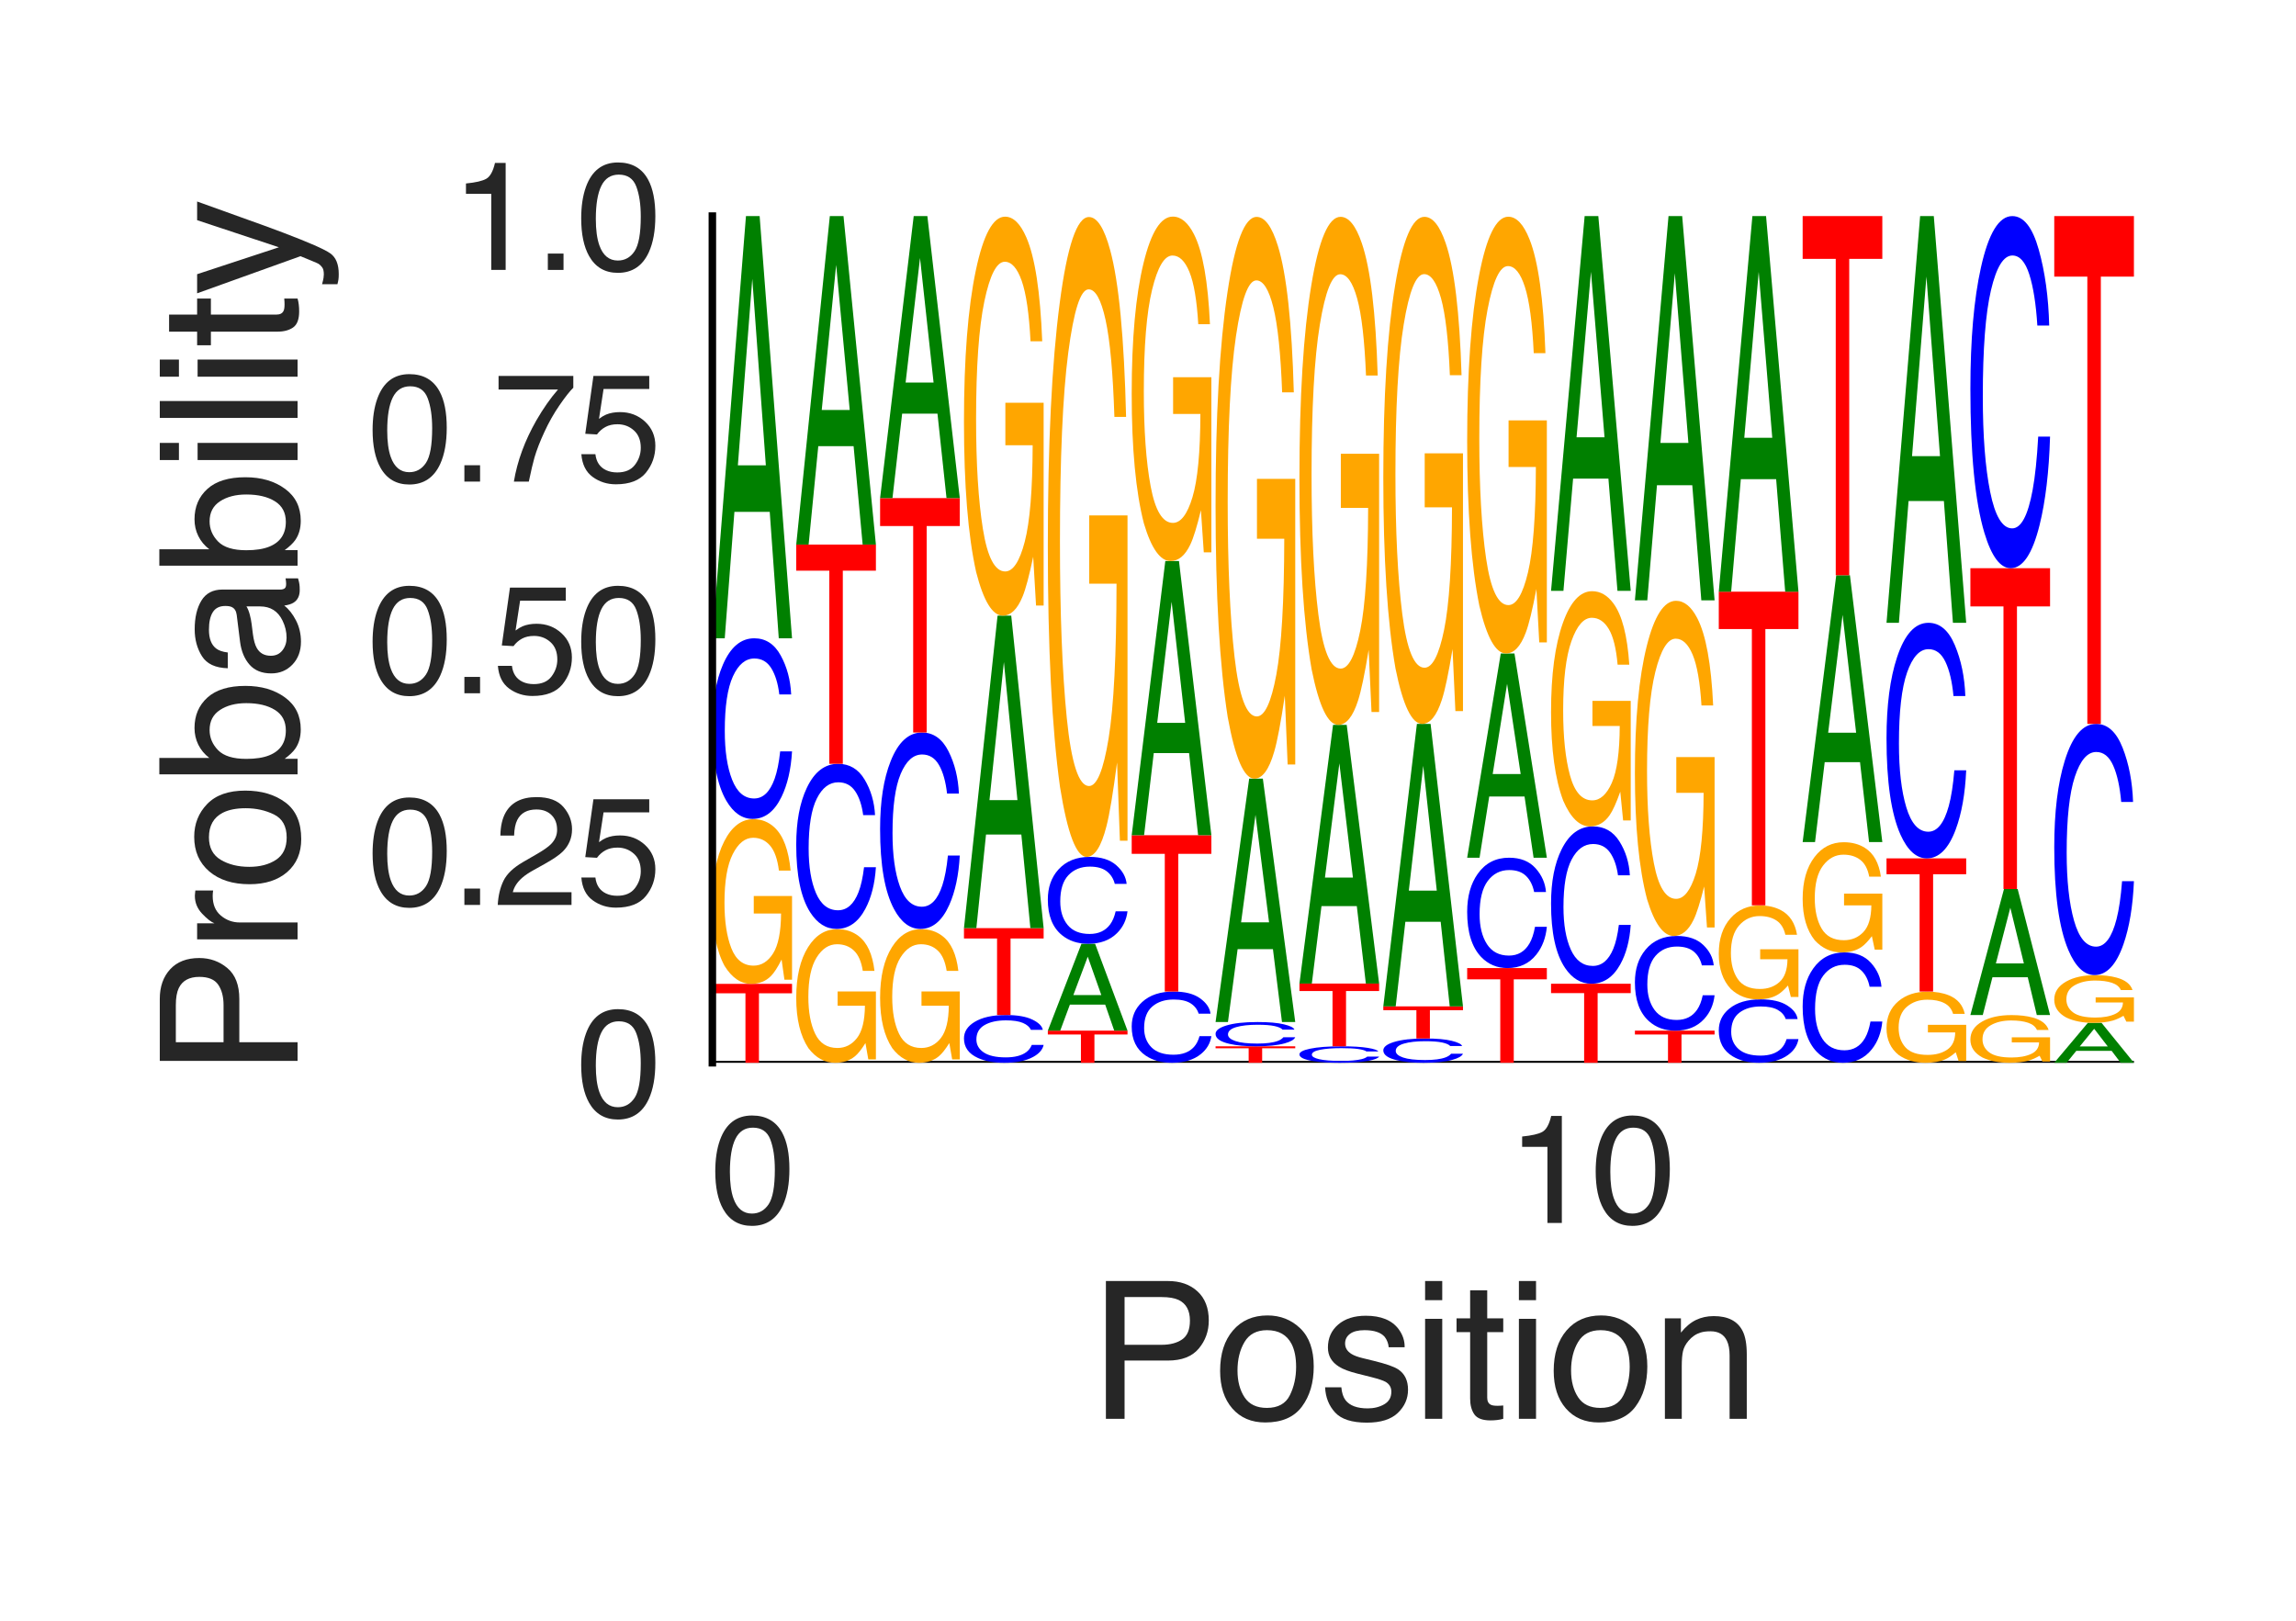 <?xml version="1.0" encoding="utf-8" standalone="no"?>
<!DOCTYPE svg PUBLIC "-//W3C//DTD SVG 1.1//EN"
  "http://www.w3.org/Graphics/SVG/1.1/DTD/svg11.dtd">
<svg height="216pt" version="1.1" viewBox="0 0 306 216" width="306pt" xmlns="http://www.w3.org/2000/svg" xmlns:xlink="http://www.w3.org/1999/xlink">
 <defs>
  <style type="text/css">*{stroke-linecap:butt;stroke-linejoin:round;}</style>
 </defs>
 <g id="figure_1">
  <g id="patch_1">
   <path d="M 0 216 
L 306 216 
L 306 0 
L 0 0 
z
" style="fill:#ffffff;"/>
  </g>
  <g id="axes_1">
   <g id="patch_2">
    <path d="M 94.94 141.64 
L 284.4 141.64 
L 284.4 28.8 
L 94.94 28.8 
z
" style="fill:#ffffff;"/>
   </g>
   <g id="line2d_1">
    <path clip-path="url(#p4a678eae69)" d="M 94.94 141.64 
L 284.4 141.64 
" style="fill:none;stroke:#000000;stroke-linecap:round;stroke-width:0.5;"/>
   </g>
   <g id="patch_3">
    <path clip-path="url(#p4a678eae69)" d="M 105.559 131.125 
L 105.559 132.378 
L 101.149 132.378 
L 101.149 141.64 
L 99.35 141.64 
L 99.35 132.378 
L 94.94 132.378 
L 94.94 131.125 
L 105.559 131.125 
z
" style="fill:#ff0000;"/>
   </g>
   <g id="patch_4">
    <path clip-path="url(#p4a678eae69)" d="M 100.416 109.171 
Q 102.055 109.171 103.25 110.307 
Q 104.981 111.939 105.369 116.029 
L 103.812 116.029 
Q 103.526 113.743 102.632 112.698 
Q 101.738 111.652 100.376 111.652 
Q 98.763 111.652 97.659 113.829 
Q 96.555 116.001 96.555 120.305 
Q 96.555 124.022 97.464 126.358 
Q 98.376 128.694 100.432 128.694 
Q 102.006 128.694 103.039 127.058 
Q 104.072 125.417 104.095 121.75 
L 100.457 121.75 
L 100.457 119.41 
L 105.559 119.41 
L 105.559 130.571 
L 104.546 130.571 
L 104.166 127.885 
Q 103.369 129.462 102.751 130.075 
Q 101.713 131.125 100.115 131.125 
Q 98.052 131.125 96.563 128.726 
Q 94.94 125.713 94.94 120.459 
Q 94.94 115.22 96.522 112.125 
Q 98.026 109.171 100.416 109.171 
z
M 100.156 109.139 
L 100.156 109.139 
z
" style="fill:#ffa600;"/>
   </g>
   <g id="patch_5">
    <path clip-path="url(#p4a678eae69)" d="M 100.523 85.068 
Q 102.797 85.068 104.051 87.358 
Q 105.306 89.643 105.444 92.551 
L 103.864 92.551 
Q 103.595 90.345 102.792 89.056 
Q 101.989 87.761 100.539 87.761 
Q 98.771 87.761 97.683 90.136 
Q 96.596 92.506 96.596 97.405 
Q 96.596 101.423 97.576 103.922 
Q 98.56 106.416 100.508 106.416 
Q 102.299 106.416 103.238 103.787 
Q 103.733 102.403 103.978 100.143 
L 105.559 100.143 
Q 105.347 103.752 104.158 106.197 
Q 102.732 109.139 100.312 109.139 
Q 98.226 109.139 96.807 106.725 
Q 94.94 103.538 94.94 96.877 
Q 94.94 91.824 96.343 88.588 
Q 97.858 85.068 100.523 85.068 
z
M 100.197 85.068 
L 100.197 85.068 
z
" style="fill:#0000ff;"/>
   </g>
   <g id="patch_6">
    <path clip-path="url(#p4a678eae69)" d="M 102.068 62.014 
L 100.261 37.159 
L 98.34 62.014 
L 102.068 62.014 
z
M 99.419 28.8 
L 101.241 28.8 
L 105.559 85.068 
L 103.791 85.068 
L 102.586 68.216 
L 97.879 68.216 
L 96.591 85.068 
L 94.94 85.068 
L 99.419 28.8 
z
M 100.253 28.8 
L 100.253 28.8 
z
" style="fill:#008000;"/>
   </g>
   <g id="patch_7">
    <path clip-path="url(#p4a678eae69)" d="M 111.594 123.83 
Q 113.232 123.83 114.427 124.751 
Q 116.159 126.075 116.546 129.393 
L 114.989 129.393 
Q 114.703 127.538 113.809 126.69 
Q 112.916 125.842 111.554 125.842 
Q 109.941 125.842 108.837 127.608 
Q 107.733 129.371 107.733 132.862 
Q 107.733 135.878 108.642 137.773 
Q 109.553 139.668 111.609 139.668 
Q 113.184 139.668 114.217 138.34 
Q 115.25 137.009 115.273 134.034 
L 111.635 134.034 
L 111.635 132.136 
L 116.736 132.136 
L 116.736 141.19 
L 115.724 141.19 
L 115.344 139.011 
Q 114.546 140.291 113.928 140.788 
Q 112.89 141.64 111.293 141.64 
Q 109.229 141.64 107.741 139.693 
Q 106.118 137.249 106.118 132.987 
Q 106.118 128.737 107.7 126.226 
Q 109.204 123.83 111.594 123.83 
z
M 111.333 123.804 
L 111.333 123.804 
z
" style="fill:#ffa600;"/>
   </g>
   <g id="patch_8">
    <path clip-path="url(#p4a678eae69)" d="M 111.701 101.796 
Q 113.975 101.796 115.229 103.89 
Q 116.483 105.979 116.622 108.637 
L 115.041 108.637 
Q 114.773 106.621 113.969 105.442 
Q 113.166 104.259 111.716 104.259 
Q 109.948 104.259 108.861 106.43 
Q 107.773 108.596 107.773 113.075 
Q 107.773 116.749 108.754 119.034 
Q 109.737 121.314 111.685 121.314 
Q 113.477 121.314 114.415 118.911 
Q 114.911 117.645 115.156 115.579 
L 116.736 115.579 
Q 116.525 118.879 115.336 121.114 
Q 113.909 123.804 111.49 123.804 
Q 109.403 123.804 107.985 121.596 
Q 106.118 118.683 106.118 112.593 
Q 106.118 107.973 107.521 105.014 
Q 109.036 101.796 111.701 101.796 
z
M 111.375 101.796 
L 111.375 101.796 
z
" style="fill:#0000ff;"/>
   </g>
   <g id="patch_9">
    <path clip-path="url(#p4a678eae69)" d="M 116.736 72.576 
L 116.736 76.057 
L 112.326 76.057 
L 112.326 101.796 
L 110.528 101.796 
L 110.528 76.057 
L 106.118 76.057 
L 106.118 72.576 
L 116.736 72.576 
z
" style="fill:#ff0000;"/>
   </g>
   <g id="patch_10">
    <path clip-path="url(#p4a678eae69)" d="M 113.245 54.64 
L 111.439 35.303 
L 109.518 54.64 
L 113.245 54.64 
z
M 110.596 28.8 
L 112.418 28.8 
L 116.736 72.576 
L 114.969 72.576 
L 113.763 59.465 
L 109.057 59.465 
L 107.769 72.576 
L 106.118 72.576 
L 110.596 28.8 
z
M 111.431 28.8 
L 111.431 28.8 
z
" style="fill:#008000;"/>
   </g>
   <g id="patch_11">
    <path clip-path="url(#p4a678eae69)" d="M 122.772 123.83 
Q 124.41 123.83 125.605 124.751 
Q 127.337 126.075 127.724 129.393 
L 126.167 129.393 
Q 125.881 127.538 124.987 126.69 
Q 124.093 125.842 122.731 125.842 
Q 121.118 125.842 120.014 127.608 
Q 118.911 129.371 118.911 132.862 
Q 118.911 135.878 119.819 137.773 
Q 120.731 139.668 122.787 139.668 
Q 124.362 139.668 125.395 138.34 
Q 126.428 137.009 126.45 134.034 
L 122.812 134.034 
L 122.812 132.136 
L 127.914 132.136 
L 127.914 141.19 
L 126.901 141.19 
L 126.521 139.011 
Q 125.724 140.291 125.106 140.788 
Q 124.068 141.64 122.47 141.64 
Q 120.407 141.64 118.918 139.693 
Q 117.295 137.249 117.295 132.987 
Q 117.295 128.737 118.878 126.226 
Q 120.382 123.83 122.772 123.83 
z
M 122.511 123.804 
L 122.511 123.804 
z
" style="fill:#ffa600;"/>
   </g>
   <g id="patch_12">
    <path clip-path="url(#p4a678eae69)" d="M 122.878 97.625 
Q 125.152 97.625 126.407 100.116 
Q 127.661 102.601 127.799 105.763 
L 126.219 105.763 
Q 125.95 103.364 125.147 101.962 
Q 124.344 100.554 122.894 100.554 
Q 121.126 100.554 120.039 103.137 
Q 118.951 105.714 118.951 111.042 
Q 118.951 115.411 119.932 118.129 
Q 120.915 120.842 122.863 120.842 
Q 124.654 120.842 125.593 117.983 
Q 126.088 116.478 126.334 114.02 
L 127.914 114.02 
Q 127.703 117.945 126.514 120.604 
Q 125.087 123.804 122.667 123.804 
Q 120.581 123.804 119.162 121.178 
Q 117.295 117.713 117.295 110.468 
Q 117.295 104.972 118.698 101.453 
Q 120.213 97.625 122.878 97.625 
z
M 122.552 97.625 
L 122.552 97.625 
z
" style="fill:#0000ff;"/>
   </g>
   <g id="patch_13">
    <path clip-path="url(#p4a678eae69)" d="M 127.914 66.384 
L 127.914 70.107 
L 123.504 70.107 
L 123.504 97.625 
L 121.705 97.625 
L 121.705 70.107 
L 117.295 70.107 
L 117.295 66.384 
L 127.914 66.384 
z
" style="fill:#ff0000;"/>
   </g>
   <g id="patch_14">
    <path clip-path="url(#p4a678eae69)" d="M 124.423 50.986 
L 122.616 34.383 
L 120.696 50.986 
L 124.423 50.986 
z
M 121.774 28.8 
L 123.596 28.8 
L 127.914 66.384 
L 126.146 66.384 
L 124.941 55.128 
L 120.234 55.128 
L 118.946 66.384 
L 117.295 66.384 
L 121.774 28.8 
z
M 122.608 28.8 
L 122.608 28.8 
z
" style="fill:#008000;"/>
   </g>
   <g id="patch_15">
    <path clip-path="url(#p4a678eae69)" d="M 134.056 135.275 
Q 136.33 135.275 137.584 135.88 
Q 138.838 136.484 138.977 137.253 
L 137.396 137.253 
Q 137.128 136.67 136.325 136.329 
Q 135.521 135.987 134.072 135.987 
Q 132.304 135.987 131.216 136.615 
Q 130.129 137.241 130.129 138.537 
Q 130.129 139.599 131.109 140.26 
Q 132.092 140.92 134.04 140.92 
Q 135.832 140.92 136.771 140.225 
Q 137.266 139.859 137.511 139.261 
L 139.091 139.261 
Q 138.88 140.216 137.691 140.862 
Q 136.265 141.64 133.845 141.64 
Q 131.758 141.64 130.34 141.001 
Q 128.473 140.159 128.473 138.397 
Q 128.473 137.061 129.876 136.205 
Q 131.391 135.275 134.056 135.275 
z
M 133.73 135.275 
L 133.73 135.275 
z
" style="fill:#0000ff;"/>
   </g>
   <g id="patch_16">
    <path clip-path="url(#p4a678eae69)" d="M 139.091 123.695 
L 139.091 125.075 
L 134.681 125.075 
L 134.681 135.275 
L 132.883 135.275 
L 132.883 125.075 
L 128.473 125.075 
L 128.473 123.695 
L 139.091 123.695 
z
" style="fill:#ff0000;"/>
   </g>
   <g id="patch_17">
    <path clip-path="url(#p4a678eae69)" d="M 135.6 106.632 
L 133.794 88.235 
L 131.873 106.632 
L 135.6 106.632 
z
M 132.951 82.048 
L 134.773 82.048 
L 139.091 123.695 
L 137.324 123.695 
L 136.119 111.222 
L 131.412 111.222 
L 130.124 123.695 
L 128.473 123.695 
L 132.951 82.048 
z
M 133.786 82.048 
L 133.786 82.048 
z
" style="fill:#008000;"/>
   </g>
   <g id="patch_18">
    <path clip-path="url(#p4a678eae69)" d="M 133.949 28.877 
Q 135.587 28.877 136.782 31.629 
Q 138.514 35.58 138.902 45.485 
L 137.344 45.485 
Q 137.058 39.949 136.165 37.418 
Q 135.271 34.886 133.909 34.886 
Q 132.296 34.886 131.192 40.158 
Q 130.088 45.419 130.088 55.842 
Q 130.088 64.845 130.997 70.503 
Q 131.909 76.16 133.964 76.16 
Q 135.539 76.16 136.572 72.198 
Q 137.605 68.224 137.628 59.342 
L 133.99 59.342 
L 133.99 53.674 
L 139.091 53.674 
L 139.091 80.705 
L 138.079 80.705 
L 137.699 74.201 
Q 136.901 78.02 136.284 79.506 
Q 135.246 82.048 133.648 82.048 
Q 131.584 82.048 130.096 76.237 
Q 128.473 68.94 128.473 56.217 
Q 128.473 43.526 130.055 36.031 
Q 131.559 28.877 133.949 28.877 
z
M 133.688 28.8 
L 133.688 28.8 
z
" style="fill:#ffa600;"/>
   </g>
   <g id="patch_19">
    <path clip-path="url(#p4a678eae69)" d="M 150.269 137.36 
L 150.269 137.87 
L 145.859 137.87 
L 145.859 141.64 
L 144.06 141.64 
L 144.06 137.87 
L 139.65 137.87 
L 139.65 137.36 
L 150.269 137.36 
z
" style="fill:#ff0000;"/>
   </g>
   <g id="patch_20">
    <path clip-path="url(#p4a678eae69)" d="M 146.778 132.616 
L 144.971 127.501 
L 143.051 132.616 
L 146.778 132.616 
z
M 144.129 125.781 
L 145.951 125.781 
L 150.269 137.36 
L 148.501 137.36 
L 147.296 133.892 
L 142.589 133.892 
L 141.301 137.36 
L 139.65 137.36 
L 144.129 125.781 
z
M 144.964 125.781 
L 144.964 125.781 
z
" style="fill:#008000;"/>
   </g>
   <g id="patch_21">
    <path clip-path="url(#p4a678eae69)" d="M 145.233 114.201 
Q 147.507 114.201 148.762 115.303 
Q 150.016 116.402 150.154 117.801 
L 148.574 117.801 
Q 148.305 116.74 147.502 116.12 
Q 146.699 115.497 145.249 115.497 
Q 143.481 115.497 142.394 116.639 
Q 141.306 117.779 141.306 120.136 
Q 141.306 122.069 142.287 123.271 
Q 143.27 124.471 145.218 124.471 
Q 147.009 124.471 147.948 123.206 
Q 148.444 122.54 148.689 121.453 
L 150.269 121.453 
Q 150.058 123.189 148.869 124.365 
Q 147.442 125.781 145.022 125.781 
Q 142.936 125.781 141.517 124.619 
Q 139.65 123.086 139.65 119.882 
Q 139.65 117.451 141.053 115.894 
Q 142.568 114.201 145.233 114.201 
z
M 144.908 114.201 
L 144.908 114.201 
z
" style="fill:#0000ff;"/>
   </g>
   <g id="patch_22">
    <path clip-path="url(#p4a678eae69)" d="M 145.127 28.924 
Q 146.765 28.924 147.96 33.337 
Q 149.692 39.674 150.079 55.561 
L 148.522 55.561 
Q 148.236 46.682 147.342 42.622 
Q 146.448 38.562 145.086 38.562 
Q 143.473 38.562 142.37 47.017 
Q 141.266 55.455 141.266 72.171 
Q 141.266 86.611 142.175 95.684 
Q 143.086 104.757 145.142 104.757 
Q 146.717 104.757 147.75 98.403 
Q 148.783 92.03 148.806 77.785 
L 145.167 77.785 
L 145.167 68.694 
L 150.269 68.694 
L 150.269 112.048 
L 149.256 112.048 
L 148.876 101.615 
Q 148.079 107.741 147.461 110.124 
Q 146.423 114.201 144.825 114.201 
Q 142.762 114.201 141.273 104.881 
Q 139.65 93.177 139.65 72.772 
Q 139.65 52.419 141.233 40.397 
Q 142.737 28.924 145.127 28.924 
z
M 144.866 28.8 
L 144.866 28.8 
z
" style="fill:#ffa600;"/>
   </g>
   <g id="patch_23">
    <path clip-path="url(#p4a678eae69)" d="M 156.411 132.146 
Q 158.685 132.146 159.939 133.049 
Q 161.194 133.951 161.332 135.097 
L 159.752 135.097 
Q 159.483 134.228 158.68 133.719 
Q 157.877 133.208 156.427 133.208 
Q 154.659 133.208 153.571 134.145 
Q 152.484 135.08 152.484 137.012 
Q 152.484 138.596 153.464 139.582 
Q 154.447 140.566 156.395 140.566 
Q 158.187 140.566 159.126 139.529 
Q 159.621 138.983 159.866 138.092 
L 161.447 138.092 
Q 161.235 139.515 160.046 140.48 
Q 158.62 141.64 156.2 141.64 
Q 154.114 141.64 152.695 140.688 
Q 150.828 139.431 150.828 136.804 
Q 150.828 134.811 152.231 133.534 
Q 153.746 132.146 156.411 132.146 
z
M 156.085 132.146 
L 156.085 132.146 
z
" style="fill:#0000ff;"/>
   </g>
   <g id="patch_24">
    <path clip-path="url(#p4a678eae69)" d="M 161.447 111.312 
L 161.447 113.794 
L 157.037 113.794 
L 157.037 132.146 
L 155.238 132.146 
L 155.238 113.794 
L 150.828 113.794 
L 150.828 111.312 
L 161.447 111.312 
z
" style="fill:#ff0000;"/>
   </g>
   <g id="patch_25">
    <path clip-path="url(#p4a678eae69)" d="M 157.955 96.34 
L 156.149 80.199 
L 154.228 96.34 
L 157.955 96.34 
z
M 155.307 74.77 
L 157.129 74.77 
L 161.447 111.312 
L 159.679 111.312 
L 158.474 100.368 
L 153.767 100.368 
L 152.479 111.312 
L 150.828 111.312 
L 155.307 74.77 
z
M 156.141 74.77 
L 156.141 74.77 
z
" style="fill:#008000;"/>
   </g>
   <g id="patch_26">
    <path clip-path="url(#p4a678eae69)" d="M 156.304 28.867 
Q 157.942 28.867 159.138 31.242 
Q 160.869 34.653 161.257 43.205 
L 159.7 43.205 
Q 159.414 38.425 158.52 36.24 
Q 157.626 34.055 156.264 34.055 
Q 154.651 34.055 153.547 38.606 
Q 152.443 43.148 152.443 52.146 
Q 152.443 59.919 153.352 64.803 
Q 154.264 69.687 156.32 69.687 
Q 157.894 69.687 158.927 66.266 
Q 159.96 62.836 159.983 55.168 
L 156.345 55.168 
L 156.345 50.274 
L 161.447 50.274 
L 161.447 73.611 
L 160.434 73.611 
L 160.054 67.995 
Q 159.257 71.293 158.639 72.575 
Q 157.601 74.77 156.003 74.77 
Q 153.94 74.77 152.451 69.753 
Q 150.828 63.453 150.828 52.469 
Q 150.828 41.514 152.41 35.043 
Q 153.914 28.867 156.304 28.867 
z
M 156.044 28.8 
L 156.044 28.8 
z
" style="fill:#ffa600;"/>
   </g>
   <g id="patch_27">
    <path clip-path="url(#p4a678eae69)" d="M 172.624 139.446 
L 172.624 139.707 
L 168.214 139.707 
L 168.214 141.64 
L 166.415 141.64 
L 166.415 139.707 
L 162.005 139.707 
L 162.005 139.446 
L 172.624 139.446 
z
" style="fill:#ff0000;"/>
   </g>
   <g id="patch_28">
    <path clip-path="url(#p4a678eae69)" d="M 167.589 136.209 
Q 169.863 136.209 171.117 136.517 
Q 172.371 136.824 172.509 137.215 
L 170.929 137.215 
Q 170.661 136.918 169.857 136.745 
Q 169.054 136.571 167.604 136.571 
Q 165.836 136.571 164.749 136.89 
Q 163.661 137.209 163.661 137.868 
Q 163.661 138.408 164.642 138.744 
Q 165.625 139.08 167.573 139.08 
Q 169.365 139.08 170.303 138.726 
Q 170.799 138.54 171.044 138.236 
L 172.624 138.236 
Q 172.413 138.721 171.224 139.05 
Q 169.797 139.446 167.377 139.446 
Q 165.291 139.446 163.873 139.121 
Q 162.005 138.693 162.005 137.797 
Q 162.005 137.117 163.408 136.682 
Q 164.924 136.209 167.589 136.209 
z
M 167.263 136.209 
L 167.263 136.209 
z
" style="fill:#0000ff;"/>
   </g>
   <g id="patch_29">
    <path clip-path="url(#p4a678eae69)" d="M 169.133 122.919 
L 167.327 108.592 
L 165.406 122.919 
L 169.133 122.919 
z
M 166.484 103.773 
L 168.306 103.773 
L 172.624 136.209 
L 170.857 136.209 
L 169.651 126.494 
L 164.945 126.494 
L 163.656 136.209 
L 162.005 136.209 
L 166.484 103.773 
z
M 167.319 103.773 
L 167.319 103.773 
z
" style="fill:#008000;"/>
   </g>
   <g id="patch_30">
    <path clip-path="url(#p4a678eae69)" d="M 167.482 28.908 
Q 169.12 28.908 170.315 32.783 
Q 172.047 38.346 172.434 52.293 
L 170.877 52.293 
Q 170.591 44.498 169.697 40.934 
Q 168.804 37.37 167.441 37.37 
Q 165.829 37.37 164.725 44.793 
Q 163.621 52.2 163.621 66.875 
Q 163.621 79.552 164.53 87.517 
Q 165.441 95.482 167.497 95.482 
Q 169.072 95.482 170.105 89.904 
Q 171.138 84.309 171.161 71.803 
L 167.522 71.803 
L 167.522 63.823 
L 172.624 63.823 
L 172.624 101.883 
L 171.611 101.883 
L 171.232 92.724 
Q 170.434 98.101 169.816 100.193 
Q 168.778 103.773 167.181 103.773 
Q 165.117 103.773 163.628 95.591 
Q 162.005 85.317 162.005 67.402 
Q 162.005 49.535 163.588 38.981 
Q 165.092 28.908 167.482 28.908 
z
M 167.221 28.8 
L 167.221 28.8 
z
" style="fill:#ffa600;"/>
   </g>
   <g id="patch_31">
    <path clip-path="url(#p4a678eae69)" d="M 178.766 139.446 
Q 181.04 139.446 182.294 139.655 
Q 183.549 139.863 183.687 140.128 
L 182.107 140.128 
Q 181.838 139.927 181.035 139.809 
Q 180.232 139.691 178.782 139.691 
Q 177.014 139.691 175.926 139.908 
Q 174.839 140.124 174.839 140.57 
Q 174.839 140.937 175.819 141.164 
Q 176.803 141.392 178.751 141.392 
Q 180.542 141.392 181.481 141.152 
Q 181.976 141.026 182.221 140.82 
L 183.802 140.82 
Q 183.591 141.149 182.401 141.372 
Q 180.975 141.64 178.555 141.64 
Q 176.469 141.64 175.05 141.42 
Q 173.183 141.129 173.183 140.522 
Q 173.183 140.062 174.586 139.767 
Q 176.101 139.446 178.766 139.446 
z
M 178.44 139.446 
L 178.44 139.446 
z
" style="fill:#0000ff;"/>
   </g>
   <g id="patch_32">
    <path clip-path="url(#p4a678eae69)" d="M 183.802 131.082 
L 183.802 132.078 
L 179.392 132.078 
L 179.392 139.446 
L 177.593 139.446 
L 177.593 132.078 
L 173.183 132.078 
L 173.183 131.082 
L 183.802 131.082 
z
" style="fill:#ff0000;"/>
   </g>
   <g id="patch_33">
    <path clip-path="url(#p4a678eae69)" d="M 180.311 116.956 
L 178.504 101.726 
L 176.584 116.956 
L 180.311 116.956 
z
M 177.662 96.604 
L 179.484 96.604 
L 183.802 131.082 
L 182.034 131.082 
L 180.829 120.756 
L 176.122 120.756 
L 174.834 131.082 
L 173.183 131.082 
L 177.662 96.604 
z
M 178.496 96.604 
L 178.496 96.604 
z
" style="fill:#008000;"/>
   </g>
   <g id="patch_34">
    <path clip-path="url(#p4a678eae69)" d="M 178.66 28.898 
Q 180.298 28.898 181.493 32.402 
Q 183.225 37.433 183.612 50.047 
L 182.055 50.047 
Q 181.769 42.997 180.875 39.774 
Q 179.981 36.55 178.619 36.55 
Q 177.006 36.55 175.902 43.263 
Q 174.798 49.962 174.798 63.235 
Q 174.798 74.699 175.707 81.902 
Q 176.619 89.106 178.675 89.106 
Q 180.25 89.106 181.283 84.061 
Q 182.316 79.001 182.338 67.691 
L 178.7 67.691 
L 178.7 60.474 
L 183.802 60.474 
L 183.802 94.894 
L 182.789 94.894 
L 182.409 86.611 
Q 181.612 91.474 180.994 93.367 
Q 179.956 96.604 178.358 96.604 
Q 176.295 96.604 174.806 89.204 
Q 173.183 79.912 173.183 63.711 
Q 173.183 47.552 174.765 38.008 
Q 176.269 28.898 178.66 28.898 
z
M 178.399 28.8 
L 178.399 28.8 
z
" style="fill:#ffa600;"/>
   </g>
   <g id="patch_35">
    <path clip-path="url(#p4a678eae69)" d="M 189.944 138.403 
Q 192.218 138.403 193.472 138.711 
Q 194.726 139.018 194.865 139.409 
L 193.284 139.409 
Q 193.016 139.113 192.213 138.939 
Q 191.409 138.765 189.959 138.765 
Q 188.191 138.765 187.104 139.085 
Q 186.017 139.403 186.017 140.062 
Q 186.017 140.602 186.997 140.938 
Q 187.98 141.274 189.928 141.274 
Q 191.72 141.274 192.658 140.92 
Q 193.154 140.734 193.399 140.43 
L 194.979 140.43 
Q 194.768 140.916 193.579 141.244 
Q 192.153 141.64 189.733 141.64 
Q 187.646 141.64 186.228 141.315 
Q 184.361 140.887 184.361 139.991 
Q 184.361 139.311 185.764 138.876 
Q 187.279 138.403 189.944 138.403 
z
M 189.618 138.403 
L 189.618 138.403 
z
" style="fill:#0000ff;"/>
   </g>
   <g id="patch_36">
    <path clip-path="url(#p4a678eae69)" d="M 194.979 134.123 
L 194.979 134.633 
L 190.569 134.633 
L 190.569 138.403 
L 188.771 138.403 
L 188.771 134.633 
L 184.361 134.633 
L 184.361 134.123 
L 194.979 134.123 
z
" style="fill:#ff0000;"/>
   </g>
   <g id="patch_37">
    <path clip-path="url(#p4a678eae69)" d="M 191.488 118.698 
L 189.682 102.066 
L 187.761 118.698 
L 191.488 118.698 
z
M 188.839 96.474 
L 190.661 96.474 
L 194.979 134.123 
L 193.212 134.123 
L 192.007 122.847 
L 187.3 122.847 
L 186.012 134.123 
L 184.361 134.123 
L 188.839 96.474 
z
M 189.674 96.474 
L 189.674 96.474 
z
" style="fill:#008000;"/>
   </g>
   <g id="patch_38">
    <path clip-path="url(#p4a678eae69)" d="M 189.837 28.898 
Q 191.475 28.898 192.67 32.395 
Q 194.402 37.417 194.789 50.006 
L 193.232 50.006 
Q 192.946 42.97 192.052 39.753 
Q 191.159 36.535 189.797 36.535 
Q 188.184 36.535 187.08 43.236 
Q 185.976 49.922 185.976 63.168 
Q 185.976 74.61 186.885 81.8 
Q 187.796 88.99 189.852 88.99 
Q 191.427 88.99 192.46 83.954 
Q 193.493 78.905 193.516 67.616 
L 189.878 67.616 
L 189.878 60.413 
L 194.979 60.413 
L 194.979 94.767 
L 193.967 94.767 
L 193.587 86.5 
Q 192.789 91.354 192.171 93.242 
Q 191.133 96.474 189.536 96.474 
Q 187.472 96.474 185.984 89.088 
Q 184.361 79.814 184.361 63.644 
Q 184.361 47.516 185.943 37.99 
Q 187.447 28.898 189.837 28.898 
z
M 189.576 28.8 
L 189.576 28.8 
z
" style="fill:#ffa600;"/>
   </g>
   <g id="patch_39">
    <path clip-path="url(#p4a678eae69)" d="M 206.157 129.018 
L 206.157 130.522 
L 201.747 130.522 
L 201.747 141.64 
L 199.948 141.64 
L 199.948 130.522 
L 195.538 130.522 
L 195.538 129.018 
L 206.157 129.018 
z
" style="fill:#ff0000;"/>
   </g>
   <g id="patch_40">
    <path clip-path="url(#p4a678eae69)" d="M 201.121 114.31 
Q 203.395 114.31 204.65 115.709 
Q 205.904 117.105 206.042 118.882 
L 204.462 118.882 
Q 204.193 117.534 203.39 116.746 
Q 202.587 115.956 201.137 115.956 
Q 199.369 115.956 198.282 117.407 
Q 197.194 118.855 197.194 121.848 
Q 197.194 124.303 198.175 125.83 
Q 199.158 127.354 201.106 127.354 
Q 202.897 127.354 203.836 125.748 
Q 204.332 124.902 204.577 123.521 
L 206.157 123.521 
Q 205.946 125.726 204.757 127.22 
Q 203.33 129.018 200.91 129.018 
Q 198.824 129.018 197.405 127.542 
Q 195.538 125.596 195.538 121.525 
Q 195.538 118.438 196.941 116.461 
Q 198.456 114.31 201.121 114.31 
z
M 200.795 114.31 
L 200.795 114.31 
z
" style="fill:#0000ff;"/>
   </g>
   <g id="patch_41">
    <path clip-path="url(#p4a678eae69)" d="M 202.666 103.157 
L 200.859 91.132 
L 198.939 103.157 
L 202.666 103.157 
z
M 200.017 87.088 
L 201.839 87.088 
L 206.157 114.31 
L 204.389 114.31 
L 203.184 106.157 
L 198.477 106.157 
L 197.189 114.31 
L 195.538 114.31 
L 200.017 87.088 
z
M 200.851 87.088 
L 200.851 87.088 
z
" style="fill:#008000;"/>
   </g>
   <g id="patch_42">
    <path clip-path="url(#p4a678eae69)" d="M 201.015 28.884 
Q 202.653 28.884 203.848 31.896 
Q 205.58 36.222 205.967 47.065 
L 204.41 47.065 
Q 204.124 41.005 203.23 38.234 
Q 202.336 35.463 200.974 35.463 
Q 199.361 35.463 198.257 41.234 
Q 197.154 46.993 197.154 58.402 
Q 197.154 68.257 198.063 74.45 
Q 198.974 80.643 201.03 80.643 
Q 202.605 80.643 203.638 76.305 
Q 204.671 71.956 204.694 62.233 
L 201.055 62.233 
L 201.055 56.029 
L 206.157 56.029 
L 206.157 85.618 
L 205.144 85.618 
L 204.764 78.498 
Q 203.967 82.679 203.349 84.305 
Q 202.311 87.088 200.713 87.088 
Q 198.65 87.088 197.161 80.727 
Q 195.538 72.739 195.538 58.812 
Q 195.538 44.92 197.121 36.716 
Q 198.625 28.884 201.015 28.884 
z
M 200.754 28.8 
L 200.754 28.8 
z
" style="fill:#ffa600;"/>
   </g>
   <g id="patch_43">
    <path clip-path="url(#p4a678eae69)" d="M 217.335 131.103 
L 217.335 132.359 
L 212.925 132.359 
L 212.925 141.64 
L 211.126 141.64 
L 211.126 132.359 
L 206.716 132.359 
L 206.716 131.103 
L 217.335 131.103 
z
" style="fill:#ff0000;"/>
   </g>
   <g id="patch_44">
    <path clip-path="url(#p4a678eae69)" d="M 212.299 110.139 
Q 214.573 110.139 215.827 112.133 
Q 217.082 114.123 217.22 116.656 
L 215.639 116.656 
Q 215.371 114.735 214.568 113.612 
Q 213.765 112.484 212.315 112.484 
Q 210.547 112.484 209.459 114.553 
Q 208.372 116.617 208.372 120.883 
Q 208.372 124.383 209.352 126.559 
Q 210.335 128.732 212.283 128.732 
Q 214.075 128.732 215.014 126.442 
Q 215.509 125.237 215.754 123.268 
L 217.335 123.268 
Q 217.123 126.412 215.934 128.541 
Q 214.508 131.103 212.088 131.103 
Q 210.002 131.103 208.583 129 
Q 206.716 126.225 206.716 120.424 
Q 206.716 116.023 208.119 113.204 
Q 209.634 110.139 212.299 110.139 
z
M 211.973 110.139 
L 211.973 110.139 
z
" style="fill:#0000ff;"/>
   </g>
   <g id="patch_45">
    <path clip-path="url(#p4a678eae69)" d="M 212.192 78.791 
Q 213.83 78.791 215.025 80.414 
Q 216.757 82.743 217.145 88.583 
L 215.588 88.583 
Q 215.301 85.319 214.408 83.827 
Q 213.514 82.334 212.152 82.334 
Q 210.539 82.334 209.435 85.442 
Q 208.331 88.544 208.331 94.689 
Q 208.331 99.997 209.24 103.332 
Q 210.152 106.667 212.207 106.667 
Q 213.782 106.667 214.815 104.331 
Q 215.848 101.989 215.871 96.752 
L 212.233 96.752 
L 212.233 93.411 
L 217.335 93.411 
L 217.335 109.347 
L 216.322 109.347 
L 215.942 105.512 
Q 215.144 107.764 214.527 108.64 
Q 213.489 110.139 211.891 110.139 
Q 209.827 110.139 208.339 106.713 
Q 206.716 102.411 206.716 94.909 
Q 206.716 87.428 208.298 83.009 
Q 209.802 78.791 212.192 78.791 
z
M 211.931 78.746 
L 211.931 78.746 
z
" style="fill:#ffa600;"/>
   </g>
   <g id="patch_46">
    <path clip-path="url(#p4a678eae69)" d="M 213.843 58.282 
L 212.037 36.22 
L 210.116 58.282 
L 213.843 58.282 
z
M 211.194 28.8 
L 213.017 28.8 
L 217.335 78.746 
L 215.567 78.746 
L 214.362 63.787 
L 209.655 63.787 
L 208.367 78.746 
L 206.716 78.746 
L 211.194 28.8 
z
M 212.029 28.8 
L 212.029 28.8 
z
" style="fill:#008000;"/>
   </g>
   <g id="patch_47">
    <path clip-path="url(#p4a678eae69)" d="M 228.512 137.36 
L 228.512 137.87 
L 224.102 137.87 
L 224.102 141.64 
L 222.303 141.64 
L 222.303 137.87 
L 217.893 137.87 
L 217.893 137.36 
L 228.512 137.36 
z
" style="fill:#ff0000;"/>
   </g>
   <g id="patch_48">
    <path clip-path="url(#p4a678eae69)" d="M 223.477 124.738 
Q 225.751 124.738 227.005 125.939 
Q 228.259 127.137 228.397 128.662 
L 226.817 128.662 
Q 226.548 127.505 225.745 126.829 
Q 224.942 126.15 223.492 126.15 
Q 221.724 126.15 220.637 127.395 
Q 219.549 128.638 219.549 131.207 
Q 219.549 133.314 220.53 134.624 
Q 221.513 135.932 223.461 135.932 
Q 225.252 135.932 226.191 134.554 
Q 226.687 133.828 226.932 132.643 
L 228.512 132.643 
Q 228.301 134.535 227.112 135.817 
Q 225.685 137.36 223.265 137.36 
Q 221.179 137.36 219.761 136.094 
Q 217.893 134.423 217.893 130.93 
Q 217.893 128.28 219.296 126.584 
Q 220.811 124.738 223.477 124.738 
z
M 223.151 124.738 
L 223.151 124.738 
z
" style="fill:#0000ff;"/>
   </g>
   <g id="patch_49">
    <path clip-path="url(#p4a678eae69)" d="M 223.37 80.071 
Q 225.008 80.071 226.203 82.382 
Q 227.935 85.701 228.322 94.023 
L 226.765 94.023 
Q 226.479 89.372 225.585 87.246 
Q 224.691 85.119 223.329 85.119 
Q 221.717 85.119 220.613 89.548 
Q 219.509 93.967 219.509 102.723 
Q 219.509 110.286 220.418 115.039 
Q 221.329 119.791 223.385 119.791 
Q 224.96 119.791 225.993 116.463 
Q 227.026 113.125 227.049 105.663 
L 223.41 105.663 
L 223.41 100.902 
L 228.512 100.902 
L 228.512 123.61 
L 227.499 123.61 
L 227.12 118.146 
Q 226.322 121.354 225.704 122.602 
Q 224.666 124.738 223.069 124.738 
Q 221.005 124.738 219.516 119.856 
Q 217.893 113.726 217.893 103.038 
Q 217.893 92.377 219.476 86.081 
Q 220.98 80.071 223.37 80.071 
z
M 223.109 80.006 
L 223.109 80.006 
z
" style="fill:#ffa600;"/>
   </g>
   <g id="patch_50">
    <path clip-path="url(#p4a678eae69)" d="M 225.021 59.026 
L 223.214 36.407 
L 221.294 59.026 
L 225.021 59.026 
z
M 222.372 28.8 
L 224.194 28.8 
L 228.512 80.006 
L 226.744 80.006 
L 225.539 64.67 
L 220.833 64.67 
L 219.544 80.006 
L 217.893 80.006 
L 222.372 28.8 
z
M 223.207 28.8 
L 223.207 28.8 
z
" style="fill:#008000;"/>
   </g>
   <g id="patch_51">
    <path clip-path="url(#p4a678eae69)" d="M 234.654 133.189 
Q 236.928 133.189 238.182 133.993 
Q 239.437 134.795 239.575 135.816 
L 237.995 135.816 
Q 237.726 135.042 236.923 134.589 
Q 236.12 134.135 234.67 134.135 
Q 232.902 134.135 231.814 134.968 
Q 230.727 135.8 230.727 137.52 
Q 230.727 138.931 231.707 139.808 
Q 232.691 140.684 234.638 140.684 
Q 236.43 140.684 237.369 139.761 
Q 237.864 139.275 238.109 138.482 
L 239.69 138.482 
Q 239.478 139.749 238.289 140.607 
Q 236.863 141.64 234.443 141.64 
Q 232.357 141.64 230.938 140.792 
Q 229.071 139.674 229.071 137.335 
Q 229.071 135.561 230.474 134.425 
Q 231.989 133.189 234.654 133.189 
z
M 234.328 133.189 
L 234.328 133.189 
z
" style="fill:#0000ff;"/>
   </g>
   <g id="patch_52">
    <path clip-path="url(#p4a678eae69)" d="M 234.547 120.672 
Q 236.186 120.672 237.381 121.319 
Q 239.112 122.25 239.5 124.582 
L 237.943 124.582 
Q 237.657 123.278 236.763 122.682 
Q 235.869 122.086 234.507 122.086 
Q 232.894 122.086 231.79 123.328 
Q 230.686 124.566 230.686 127.02 
Q 230.686 129.139 231.595 130.471 
Q 232.507 131.803 234.563 131.803 
Q 236.137 131.803 237.17 130.87 
Q 238.203 129.935 238.226 127.844 
L 234.588 127.844 
L 234.588 126.509 
L 239.69 126.509 
L 239.69 132.873 
L 238.677 132.873 
L 238.297 131.342 
Q 237.5 132.241 236.882 132.59 
Q 235.844 133.189 234.246 133.189 
Q 232.183 133.189 230.694 131.821 
Q 229.071 130.103 229.071 127.108 
Q 229.071 124.12 230.653 122.356 
Q 232.157 120.672 234.547 120.672 
z
M 234.287 120.654 
L 234.287 120.654 
z
" style="fill:#ffa600;"/>
   </g>
   <g id="patch_53">
    <path clip-path="url(#p4a678eae69)" d="M 239.69 78.855 
L 239.69 83.835 
L 235.28 83.835 
L 235.28 120.654 
L 233.481 120.654 
L 233.481 83.835 
L 229.071 83.835 
L 229.071 78.855 
L 239.69 78.855 
z
" style="fill:#ff0000;"/>
   </g>
   <g id="patch_54">
    <path clip-path="url(#p4a678eae69)" d="M 236.198 58.346 
L 234.392 36.236 
L 232.471 58.346 
L 236.198 58.346 
z
M 233.55 28.8 
L 235.372 28.8 
L 239.69 78.855 
L 237.922 78.855 
L 236.717 63.863 
L 232.01 63.863 
L 230.722 78.855 
L 229.071 78.855 
L 233.55 28.8 
z
M 234.384 28.8 
L 234.384 28.8 
z
" style="fill:#008000;"/>
   </g>
   <g id="patch_55">
    <path clip-path="url(#p4a678eae69)" d="M 245.832 126.932 
Q 248.106 126.932 249.36 128.331 
Q 250.614 129.728 250.753 131.504 
L 249.172 131.504 
Q 248.904 130.157 248.1 129.369 
Q 247.297 128.578 245.847 128.578 
Q 244.079 128.578 242.992 130.029 
Q 241.904 131.477 241.904 134.47 
Q 241.904 136.925 242.885 138.452 
Q 243.868 139.976 245.816 139.976 
Q 247.608 139.976 248.546 138.37 
Q 249.042 137.524 249.287 136.143 
L 250.867 136.143 
Q 250.656 138.349 249.467 139.842 
Q 248.04 141.64 245.62 141.64 
Q 243.534 141.64 242.116 140.165 
Q 240.249 138.218 240.249 134.148 
Q 240.249 131.06 241.652 129.083 
Q 243.167 126.932 245.832 126.932 
z
M 245.506 126.932 
L 245.506 126.932 
z
" style="fill:#0000ff;"/>
   </g>
   <g id="patch_56">
    <path clip-path="url(#p4a678eae69)" d="M 245.725 112.246 
Q 247.363 112.246 248.558 113.006 
Q 250.29 114.097 250.677 116.833 
L 249.12 116.833 
Q 248.834 115.304 247.94 114.605 
Q 247.047 113.905 245.685 113.905 
Q 244.072 113.905 242.968 115.362 
Q 241.864 116.815 241.864 119.694 
Q 241.864 122.18 242.773 123.743 
Q 243.684 125.306 245.74 125.306 
Q 247.315 125.306 248.348 124.211 
Q 249.381 123.114 249.404 120.66 
L 245.766 120.66 
L 245.766 119.095 
L 250.867 119.095 
L 250.867 126.561 
L 249.855 126.561 
L 249.475 124.765 
Q 248.677 125.819 248.059 126.23 
Q 247.021 126.932 245.424 126.932 
Q 243.36 126.932 241.871 125.327 
Q 240.249 123.311 240.249 119.797 
Q 240.249 116.292 241.831 114.222 
Q 243.335 112.246 245.725 112.246 
z
M 245.464 112.224 
L 245.464 112.224 
z
" style="fill:#ffa600;"/>
   </g>
   <g id="patch_57">
    <path clip-path="url(#p4a678eae69)" d="M 247.376 97.653 
L 245.57 81.943 
L 243.649 97.653 
L 247.376 97.653 
z
M 244.727 76.66 
L 246.549 76.66 
L 250.867 112.224 
L 249.1 112.224 
L 247.894 101.573 
L 243.188 101.573 
L 241.9 112.224 
L 240.249 112.224 
L 244.727 76.66 
z
M 245.562 76.66 
L 245.562 76.66 
z
" style="fill:#008000;"/>
   </g>
   <g id="patch_58">
    <path clip-path="url(#p4a678eae69)" d="M 250.867 28.8 
L 250.867 34.502 
L 246.457 34.502 
L 246.457 76.66 
L 244.659 76.66 
L 244.659 34.502 
L 240.249 34.502 
L 240.249 28.8 
L 250.867 28.8 
z
" style="fill:#ff0000;"/>
   </g>
   <g id="patch_59">
    <path clip-path="url(#p4a678eae69)" d="M 256.903 132.16 
Q 258.541 132.16 259.736 132.65 
Q 261.468 133.355 261.855 135.121 
L 260.298 135.121 
Q 260.012 134.134 259.118 133.683 
Q 258.224 133.231 256.862 133.231 
Q 255.249 133.231 254.145 134.171 
Q 253.041 135.109 253.041 136.968 
Q 253.041 138.573 253.95 139.581 
Q 254.862 140.59 256.918 140.59 
Q 258.493 140.59 259.526 139.884 
Q 260.559 139.175 260.581 137.592 
L 256.943 137.592 
L 256.943 136.581 
L 262.045 136.581 
L 262.045 141.401 
L 261.032 141.401 
L 260.652 140.241 
Q 259.855 140.922 259.237 141.187 
Q 258.199 141.64 256.601 141.64 
Q 254.538 141.64 253.049 140.604 
Q 251.426 139.303 251.426 137.034 
Q 251.426 134.772 253.009 133.435 
Q 254.512 132.16 256.903 132.16 
z
M 256.642 132.146 
L 256.642 132.146 
z
" style="fill:#ffa600;"/>
   </g>
   <g id="patch_60">
    <path clip-path="url(#p4a678eae69)" d="M 262.045 114.397 
L 262.045 116.512 
L 257.635 116.512 
L 257.635 132.146 
L 255.836 132.146 
L 255.836 116.512 
L 251.426 116.512 
L 251.426 114.397 
L 262.045 114.397 
z
" style="fill:#ff0000;"/>
   </g>
   <g id="patch_61">
    <path clip-path="url(#p4a678eae69)" d="M 257.009 83.004 
Q 259.283 83.004 260.538 85.991 
Q 261.792 88.971 261.93 92.763 
L 260.35 92.763 
Q 260.081 89.886 259.278 88.205 
Q 258.475 86.517 257.025 86.517 
Q 255.257 86.517 254.169 89.614 
Q 253.082 92.704 253.082 99.093 
Q 253.082 104.333 254.063 107.592 
Q 255.046 110.845 256.994 110.845 
Q 258.785 110.845 259.724 107.417 
Q 260.219 105.612 260.465 102.664 
L 262.045 102.664 
Q 261.834 107.372 260.644 110.56 
Q 259.218 114.397 256.798 114.397 
Q 254.712 114.397 253.293 111.248 
Q 251.426 107.092 251.426 98.405 
Q 251.426 91.815 252.829 87.594 
Q 254.344 83.004 257.009 83.004 
z
M 256.683 83.004 
L 256.683 83.004 
z
" style="fill:#0000ff;"/>
   </g>
   <g id="patch_62">
    <path clip-path="url(#p4a678eae69)" d="M 258.554 60.796 
L 256.747 36.852 
L 254.827 60.796 
L 258.554 60.796 
z
M 255.905 28.8 
L 257.727 28.8 
L 262.045 83.004 
L 260.277 83.004 
L 259.072 66.77 
L 254.365 66.77 
L 253.077 83.004 
L 251.426 83.004 
L 255.905 28.8 
z
M 256.739 28.8 
L 256.739 28.8 
z
" style="fill:#008000;"/>
   </g>
   <g id="patch_63">
    <path clip-path="url(#p4a678eae69)" d="M 268.08 135.284 
Q 269.718 135.284 270.913 135.613 
Q 272.645 136.085 273.033 137.269 
L 271.475 137.269 
Q 271.189 136.607 270.296 136.305 
Q 269.402 136.002 268.04 136.002 
Q 266.427 136.002 265.323 136.632 
Q 264.219 137.261 264.219 138.507 
Q 264.219 139.584 265.128 140.26 
Q 266.039 140.936 268.095 140.936 
Q 269.67 140.936 270.703 140.462 
Q 271.736 139.987 271.759 138.926 
L 268.121 138.926 
L 268.121 138.248 
L 273.222 138.248 
L 273.222 141.479 
L 272.21 141.479 
L 271.83 140.702 
Q 271.032 141.158 270.415 141.336 
Q 269.376 141.64 267.779 141.64 
Q 265.715 141.64 264.227 140.945 
Q 262.604 140.073 262.604 138.552 
Q 262.604 137.035 264.186 136.139 
Q 265.69 135.284 268.08 135.284 
z
M 267.819 135.275 
L 267.819 135.275 
z
" style="fill:#ffa600;"/>
   </g>
   <g id="patch_64">
    <path clip-path="url(#p4a678eae69)" d="M 269.731 128.394 
L 267.925 120.976 
L 266.004 128.394 
L 269.731 128.394 
z
M 267.082 118.481 
L 268.904 118.481 
L 273.222 135.275 
L 271.455 135.275 
L 270.25 130.245 
L 265.543 130.245 
L 264.255 135.275 
L 262.604 135.275 
L 267.082 118.481 
z
M 267.917 118.481 
L 267.917 118.481 
z
" style="fill:#008000;"/>
   </g>
   <g id="patch_65">
    <path clip-path="url(#p4a678eae69)" d="M 273.222 75.726 
L 273.222 80.82 
L 268.812 80.82 
L 268.812 118.481 
L 267.014 118.481 
L 267.014 80.82 
L 262.604 80.82 
L 262.604 75.726 
L 273.222 75.726 
z
" style="fill:#ff0000;"/>
   </g>
   <g id="patch_66">
    <path clip-path="url(#p4a678eae69)" d="M 268.187 28.8 
Q 270.461 28.8 271.715 33.265 
Q 272.969 37.719 273.108 43.387 
L 271.527 43.387 
Q 271.259 39.088 270.456 36.574 
Q 269.652 34.051 268.203 34.051 
Q 266.434 34.051 265.347 38.68 
Q 264.26 43.3 264.26 52.85 
Q 264.26 60.683 265.24 65.555 
Q 266.223 70.417 268.171 70.417 
Q 269.963 70.417 270.902 65.293 
Q 271.397 62.595 271.642 58.188 
L 273.222 58.188 
Q 273.011 65.225 271.822 69.99 
Q 270.396 75.726 267.976 75.726 
Q 265.889 75.726 264.471 71.019 
Q 262.604 64.807 262.604 51.821 
Q 262.604 41.97 264.007 35.662 
Q 265.522 28.8 268.187 28.8 
z
M 267.861 28.8 
L 267.861 28.8 
z
" style="fill:#0000ff;"/>
   </g>
   <g id="patch_67">
    <path clip-path="url(#p4a678eae69)" d="M 280.909 139.459 
L 279.102 137.108 
L 277.182 139.459 
L 280.909 139.459 
z
M 278.26 136.317 
L 280.082 136.317 
L 284.4 141.64 
L 282.632 141.64 
L 281.427 140.046 
L 276.72 140.046 
L 275.432 141.64 
L 273.781 141.64 
L 278.26 136.317 
z
M 279.095 136.317 
L 279.095 136.317 
z
" style="fill:#008000;"/>
   </g>
   <g id="patch_68">
    <path clip-path="url(#p4a678eae69)" d="M 279.258 129.961 
Q 280.896 129.961 282.091 130.29 
Q 283.823 130.762 284.21 131.947 
L 282.653 131.947 
Q 282.367 131.285 281.473 130.982 
Q 280.579 130.68 279.217 130.68 
Q 277.604 130.68 276.501 131.31 
Q 275.397 131.939 275.397 133.185 
Q 275.397 134.261 276.306 134.937 
Q 277.217 135.613 279.273 135.613 
Q 280.848 135.613 281.881 135.14 
Q 282.914 134.665 282.937 133.603 
L 279.298 133.603 
L 279.298 132.925 
L 284.4 132.925 
L 284.4 136.157 
L 283.387 136.157 
L 283.007 135.379 
Q 282.21 135.836 281.592 136.013 
Q 280.554 136.317 278.956 136.317 
Q 276.893 136.317 275.404 135.623 
Q 273.781 134.75 273.781 133.229 
Q 273.781 131.712 275.364 130.816 
Q 276.868 129.961 279.258 129.961 
z
M 278.997 129.952 
L 278.997 129.952 
z
" style="fill:#ffa600;"/>
   </g>
   <g id="patch_69">
    <path clip-path="url(#p4a678eae69)" d="M 279.364 96.474 
Q 281.638 96.474 282.893 99.659 
Q 284.147 102.837 284.285 106.881 
L 282.705 106.881 
Q 282.436 103.813 281.633 102.02 
Q 280.83 100.22 279.38 100.22 
Q 277.612 100.22 276.525 103.522 
Q 275.437 106.818 275.437 113.632 
Q 275.437 119.219 276.418 122.695 
Q 277.401 126.164 279.349 126.164 
Q 281.14 126.164 282.079 122.508 
Q 282.575 120.584 282.82 117.44 
L 284.4 117.44 
Q 284.189 122.46 283 125.86 
Q 281.573 129.952 279.153 129.952 
Q 277.067 129.952 275.648 126.594 
Q 273.781 122.162 273.781 112.898 
Q 273.781 105.87 275.184 101.369 
Q 276.699 96.474 279.364 96.474 
z
M 279.038 96.474 
L 279.038 96.474 
z
" style="fill:#0000ff;"/>
   </g>
   <g id="patch_70">
    <path clip-path="url(#p4a678eae69)" d="M 284.4 28.8 
L 284.4 36.863 
L 279.99 36.863 
L 279.99 96.474 
L 278.191 96.474 
L 278.191 36.863 
L 273.781 36.863 
L 273.781 28.8 
L 284.4 28.8 
z
" style="fill:#ff0000;"/>
   </g>
   <g id="matplotlib.axis_1">
    <g id="xtick_1">
     <g id="text_1">
      <!-- 0 -->
      <g style="fill:#262626;" transform="translate(94.688 162.987)scale(0.2 -0.2)">
       <defs>
        <path d="M 1731 4475 
Q 2600 4475 2988 3759 
Q 3288 3206 3288 2244 
Q 3288 1331 3016 734 
Q 2622 -122 1728 -122 
Q 922 -122 528 578 
Q 200 1163 200 2147 
Q 200 2909 397 3456 
Q 766 4475 1731 4475 
z
M 1725 391 
Q 2163 391 2422 778 
Q 2681 1166 2681 2222 
Q 2681 2984 2493 3476 
Q 2306 3969 1766 3969 
Q 1269 3969 1039 3501 
Q 809 3034 809 2125 
Q 809 1441 956 1025 
Q 1181 391 1725 391 
z
" id="Helvetica-30" transform="scale(0.016)"/>
       </defs>
       <use xlink:href="#Helvetica-30"/>
      </g>
     </g>
    </g>
    <g id="xtick_2">
     <g id="text_2">
      <!-- 10 -->
      <g style="fill:#262626;" transform="translate(200.903 162.987)scale(0.2 -0.2)">
       <defs>
        <path d="M 613 3169 
L 613 3600 
Q 1222 3659 1462 3798 
Q 1703 3938 1822 4456 
L 2266 4456 
L 2266 0 
L 1666 0 
L 1666 3169 
L 613 3169 
z
" id="Helvetica-31" transform="scale(0.016)"/>
       </defs>
       <use xlink:href="#Helvetica-31"/>
       <use x="55.615" xlink:href="#Helvetica-30"/>
      </g>
     </g>
    </g>
    <g id="text_3">
     <!-- Position -->
     <g style="fill:#262626;" transform="translate(145.201 189.089)scale(0.25 -0.25)">
      <defs>
       <path d="M 547 4591 
L 2613 4591 
Q 3225 4591 3600 4245 
Q 3975 3900 3975 3275 
Q 3975 2738 3640 2339 
Q 3306 1941 2613 1941 
L 1169 1941 
L 1169 0 
L 547 0 
L 547 4591 
z
M 3347 3272 
Q 3347 3778 2972 3959 
Q 2766 4056 2406 4056 
L 1169 4056 
L 1169 2466 
L 2406 2466 
Q 2825 2466 3086 2644 
Q 3347 2822 3347 3272 
z
" id="Helvetica-50" transform="scale(0.016)"/>
       <path d="M 1741 363 
Q 2300 363 2508 786 
Q 2716 1209 2716 1728 
Q 2716 2197 2566 2491 
Q 2328 2953 1747 2953 
Q 1231 2953 997 2559 
Q 763 2166 763 1609 
Q 763 1075 997 719 
Q 1231 363 1741 363 
z
M 1763 3444 
Q 2409 3444 2856 3012 
Q 3303 2581 3303 1744 
Q 3303 934 2909 406 
Q 2516 -122 1688 -122 
Q 997 -122 590 345 
Q 184 813 184 1600 
Q 184 2444 612 2944 
Q 1041 3444 1763 3444 
z
M 1744 3428 
L 1744 3428 
z
" id="Helvetica-6f" transform="scale(0.016)"/>
       <path d="M 747 1050 
Q 772 769 888 619 
Q 1100 347 1625 347 
Q 1938 347 2175 483 
Q 2413 619 2413 903 
Q 2413 1119 2222 1231 
Q 2100 1300 1741 1391 
L 1294 1503 
Q 866 1609 663 1741 
Q 300 1969 300 2372 
Q 300 2847 642 3140 
Q 984 3434 1563 3434 
Q 2319 3434 2653 2991 
Q 2863 2709 2856 2384 
L 2325 2384 
Q 2309 2575 2191 2731 
Q 1997 2953 1519 2953 
Q 1200 2953 1036 2831 
Q 872 2709 872 2509 
Q 872 2291 1088 2159 
Q 1213 2081 1456 2022 
L 1828 1931 
Q 2434 1784 2641 1647 
Q 2969 1431 2969 969 
Q 2969 522 2630 197 
Q 2291 -128 1597 -128 
Q 850 -128 539 211 
Q 228 550 206 1050 
L 747 1050 
z
M 1578 3428 
L 1578 3428 
z
" id="Helvetica-73" transform="scale(0.016)"/>
       <path d="M 413 3331 
L 984 3331 
L 984 0 
L 413 0 
L 413 3331 
z
M 413 4591 
L 984 4591 
L 984 3953 
L 413 3953 
L 413 4591 
z
" id="Helvetica-69" transform="scale(0.016)"/>
       <path d="M 525 4281 
L 1094 4281 
L 1094 3347 
L 1628 3347 
L 1628 2888 
L 1094 2888 
L 1094 703 
Q 1094 528 1213 469 
Q 1278 434 1431 434 
Q 1472 434 1519 436 
Q 1566 438 1628 444 
L 1628 0 
Q 1531 -28 1426 -40 
Q 1322 -53 1200 -53 
Q 806 -53 665 148 
Q 525 350 525 672 
L 525 2888 
L 72 2888 
L 72 3347 
L 525 3347 
L 525 4281 
z
" id="Helvetica-74" transform="scale(0.016)"/>
       <path d="M 413 3347 
L 947 3347 
L 947 2872 
Q 1184 3166 1450 3294 
Q 1716 3422 2041 3422 
Q 2753 3422 3003 2925 
Q 3141 2653 3141 2147 
L 3141 0 
L 2569 0 
L 2569 2109 
Q 2569 2416 2478 2603 
Q 2328 2916 1934 2916 
Q 1734 2916 1606 2875 
Q 1375 2806 1200 2600 
Q 1059 2434 1017 2257 
Q 975 2081 975 1753 
L 975 0 
L 413 0 
L 413 3347 
z
M 1734 3428 
L 1734 3428 
z
" id="Helvetica-6e" transform="scale(0.016)"/>
      </defs>
      <use xlink:href="#Helvetica-50"/>
      <use x="66.699" xlink:href="#Helvetica-6f"/>
      <use x="122.314" xlink:href="#Helvetica-73"/>
      <use x="172.314" xlink:href="#Helvetica-69"/>
      <use x="194.531" xlink:href="#Helvetica-74"/>
      <use x="222.314" xlink:href="#Helvetica-69"/>
      <use x="244.531" xlink:href="#Helvetica-6f"/>
      <use x="300.146" xlink:href="#Helvetica-6e"/>
     </g>
    </g>
   </g>
   <g id="matplotlib.axis_2">
    <g id="ytick_1">
     <g id="text_4">
      <!-- 0 -->
      <g style="fill:#262626;" transform="translate(76.818 148.813)scale(0.2 -0.2)">
       <use xlink:href="#Helvetica-30"/>
      </g>
     </g>
    </g>
    <g id="ytick_2">
     <g id="text_5">
      <!-- 0.25 -->
      <g style="fill:#262626;" transform="translate(49.018 120.603)scale(0.2 -0.2)">
       <defs>
        <path d="M 547 681 
L 1200 681 
L 1200 0 
L 547 0 
L 547 681 
z
" id="Helvetica-2e" transform="scale(0.016)"/>
        <path d="M 200 0 
Q 231 578 439 1006 
Q 647 1434 1250 1784 
L 1850 2131 
Q 2253 2366 2416 2531 
Q 2672 2791 2672 3125 
Q 2672 3516 2437 3745 
Q 2203 3975 1813 3975 
Q 1234 3975 1013 3538 
Q 894 3303 881 2888 
L 309 2888 
Q 319 3472 525 3841 
Q 891 4491 1816 4491 
Q 2584 4491 2939 4075 
Q 3294 3659 3294 3150 
Q 3294 2613 2916 2231 
Q 2697 2009 2131 1694 
L 1703 1456 
Q 1397 1288 1222 1134 
Q 909 863 828 531 
L 3272 531 
L 3272 0 
L 200 0 
z
" id="Helvetica-32" transform="scale(0.016)"/>
        <path d="M 791 1141 
Q 847 659 1238 475 
Q 1438 381 1700 381 
Q 2200 381 2440 700 
Q 2681 1019 2681 1406 
Q 2681 1875 2395 2131 
Q 2109 2388 1709 2388 
Q 1419 2388 1211 2275 
Q 1003 2163 856 1963 
L 369 1991 
L 709 4400 
L 3034 4400 
L 3034 3856 
L 1131 3856 
L 941 2613 
Q 1097 2731 1238 2791 
Q 1488 2894 1816 2894 
Q 2431 2894 2859 2497 
Q 3288 2100 3288 1491 
Q 3288 856 2895 371 
Q 2503 -113 1644 -113 
Q 1097 -113 676 195 
Q 256 503 206 1141 
L 791 1141 
z
" id="Helvetica-35" transform="scale(0.016)"/>
       </defs>
       <use xlink:href="#Helvetica-30"/>
       <use x="55.615" xlink:href="#Helvetica-2e"/>
       <use x="83.398" xlink:href="#Helvetica-32"/>
       <use x="139.014" xlink:href="#Helvetica-35"/>
      </g>
     </g>
    </g>
    <g id="ytick_3">
     <g id="text_6">
      <!-- 0.50 -->
      <g style="fill:#262626;" transform="translate(49.018 92.393)scale(0.2 -0.2)">
       <use xlink:href="#Helvetica-30"/>
       <use x="55.615" xlink:href="#Helvetica-2e"/>
       <use x="83.398" xlink:href="#Helvetica-35"/>
       <use x="139.014" xlink:href="#Helvetica-30"/>
      </g>
     </g>
    </g>
    <g id="ytick_4">
     <g id="text_7">
      <!-- 0.75 -->
      <g style="fill:#262626;" transform="translate(49.018 64.183)scale(0.2 -0.2)">
       <defs>
        <path d="M 3347 4400 
L 3347 3909 
Q 3131 3700 2773 3181 
Q 2416 2663 2141 2063 
Q 1869 1478 1728 997 
Q 1638 688 1494 0 
L 872 0 
Q 1084 1281 1809 2550 
Q 2238 3294 2709 3834 
L 234 3834 
L 234 4400 
L 3347 4400 
z
" id="Helvetica-37" transform="scale(0.016)"/>
       </defs>
       <use xlink:href="#Helvetica-30"/>
       <use x="55.615" xlink:href="#Helvetica-2e"/>
       <use x="83.398" xlink:href="#Helvetica-37"/>
       <use x="139.014" xlink:href="#Helvetica-35"/>
      </g>
     </g>
    </g>
    <g id="ytick_5">
     <g id="text_8">
      <!-- 1.0 -->
      <g style="fill:#262626;" transform="translate(60.14 35.973)scale(0.2 -0.2)">
       <use xlink:href="#Helvetica-31"/>
       <use x="55.615" xlink:href="#Helvetica-2e"/>
       <use x="83.398" xlink:href="#Helvetica-30"/>
      </g>
     </g>
    </g>
    <g id="text_9">
     <!-- Probability -->
     <g style="fill:#262626;" transform="translate(39.659 143.579)rotate(-90)scale(0.25 -0.25)">
      <defs>
       <path d="M 428 3347 
L 963 3347 
L 963 2769 
Q 1028 2938 1284 3180 
Q 1541 3422 1875 3422 
Q 1891 3422 1928 3419 
Q 1966 3416 2056 3406 
L 2056 2813 
Q 2006 2822 1964 2825 
Q 1922 2828 1872 2828 
Q 1447 2828 1219 2554 
Q 991 2281 991 1925 
L 991 0 
L 428 0 
L 428 3347 
z
" id="Helvetica-72" transform="scale(0.016)"/>
       <path d="M 369 4606 
L 916 4606 
L 916 2941 
Q 1100 3181 1356 3307 
Q 1613 3434 1913 3434 
Q 2538 3434 2927 3004 
Q 3316 2575 3316 1738 
Q 3316 944 2931 419 
Q 2547 -106 1866 -106 
Q 1484 -106 1222 78 
Q 1066 188 888 428 
L 888 0 
L 369 0 
L 369 4606 
z
M 1831 391 
Q 2288 391 2514 753 
Q 2741 1116 2741 1709 
Q 2741 2238 2514 2584 
Q 2288 2931 1847 2931 
Q 1463 2931 1173 2647 
Q 884 2363 884 1709 
Q 884 1238 1003 944 
Q 1225 391 1831 391 
z
" id="Helvetica-62" transform="scale(0.016)"/>
       <path d="M 844 891 
Q 844 647 1022 506 
Q 1200 366 1444 366 
Q 1741 366 2019 503 
Q 2488 731 2488 1250 
L 2488 1703 
Q 2384 1638 2221 1594 
Q 2059 1550 1903 1531 
L 1563 1488 
Q 1256 1447 1103 1359 
Q 844 1213 844 891 
z
M 2206 2028 
Q 2400 2053 2466 2191 
Q 2503 2266 2503 2406 
Q 2503 2694 2298 2823 
Q 2094 2953 1713 2953 
Q 1272 2953 1088 2716 
Q 984 2584 953 2325 
L 428 2325 
Q 444 2944 830 3186 
Q 1216 3428 1725 3428 
Q 2316 3428 2684 3203 
Q 3050 2978 3050 2503 
L 3050 575 
Q 3050 488 3086 434 
Q 3122 381 3238 381 
Q 3275 381 3322 386 
Q 3369 391 3422 400 
L 3422 -16 
Q 3291 -53 3222 -62 
Q 3153 -72 3034 -72 
Q 2744 -72 2613 134 
Q 2544 244 2516 444 
Q 2344 219 2022 53 
Q 1700 -113 1313 -113 
Q 847 -113 551 170 
Q 256 453 256 878 
Q 256 1344 547 1600 
Q 838 1856 1309 1916 
L 2206 2028 
z
M 1741 3428 
L 1741 3428 
z
" id="Helvetica-61" transform="scale(0.016)"/>
       <path d="M 428 4591 
L 991 4591 
L 991 0 
L 428 0 
L 428 4591 
z
" id="Helvetica-6c" transform="scale(0.016)"/>
       <path d="M 2503 3347 
L 3125 3347 
Q 3006 3025 2597 1878 
Q 2291 1016 2084 472 
Q 1597 -809 1397 -1090 
Q 1197 -1372 709 -1372 
Q 591 -1372 527 -1362 
Q 463 -1353 369 -1328 
L 369 -816 
Q 516 -856 581 -865 
Q 647 -875 697 -875 
Q 853 -875 926 -823 
Q 1000 -772 1050 -697 
Q 1066 -672 1162 -440 
Q 1259 -209 1303 -97 
L 66 3347 
L 703 3347 
L 1600 622 
L 2503 3347 
z
M 1597 3428 
L 1597 3428 
z
" id="Helvetica-79" transform="scale(0.016)"/>
      </defs>
      <use xlink:href="#Helvetica-50"/>
      <use x="66.699" xlink:href="#Helvetica-72"/>
      <use x="100" xlink:href="#Helvetica-6f"/>
      <use x="155.615" xlink:href="#Helvetica-62"/>
      <use x="211.23" xlink:href="#Helvetica-61"/>
      <use x="266.846" xlink:href="#Helvetica-62"/>
      <use x="322.461" xlink:href="#Helvetica-69"/>
      <use x="344.678" xlink:href="#Helvetica-6c"/>
      <use x="366.895" xlink:href="#Helvetica-69"/>
      <use x="389.111" xlink:href="#Helvetica-74"/>
      <use x="416.895" xlink:href="#Helvetica-79"/>
     </g>
    </g>
   </g>
   <g id="patch_71">
    <path d="M 94.94 141.64 
L 94.94 28.8 
" style="fill:none;stroke:#000000;stroke-linecap:square;stroke-linejoin:miter;"/>
   </g>
  </g>
 </g>
 <defs>
  <clipPath id="p4a678eae69">
   <rect height="112.84" width="189.46" x="94.94" y="28.8"/>
  </clipPath>
 </defs>
</svg>
